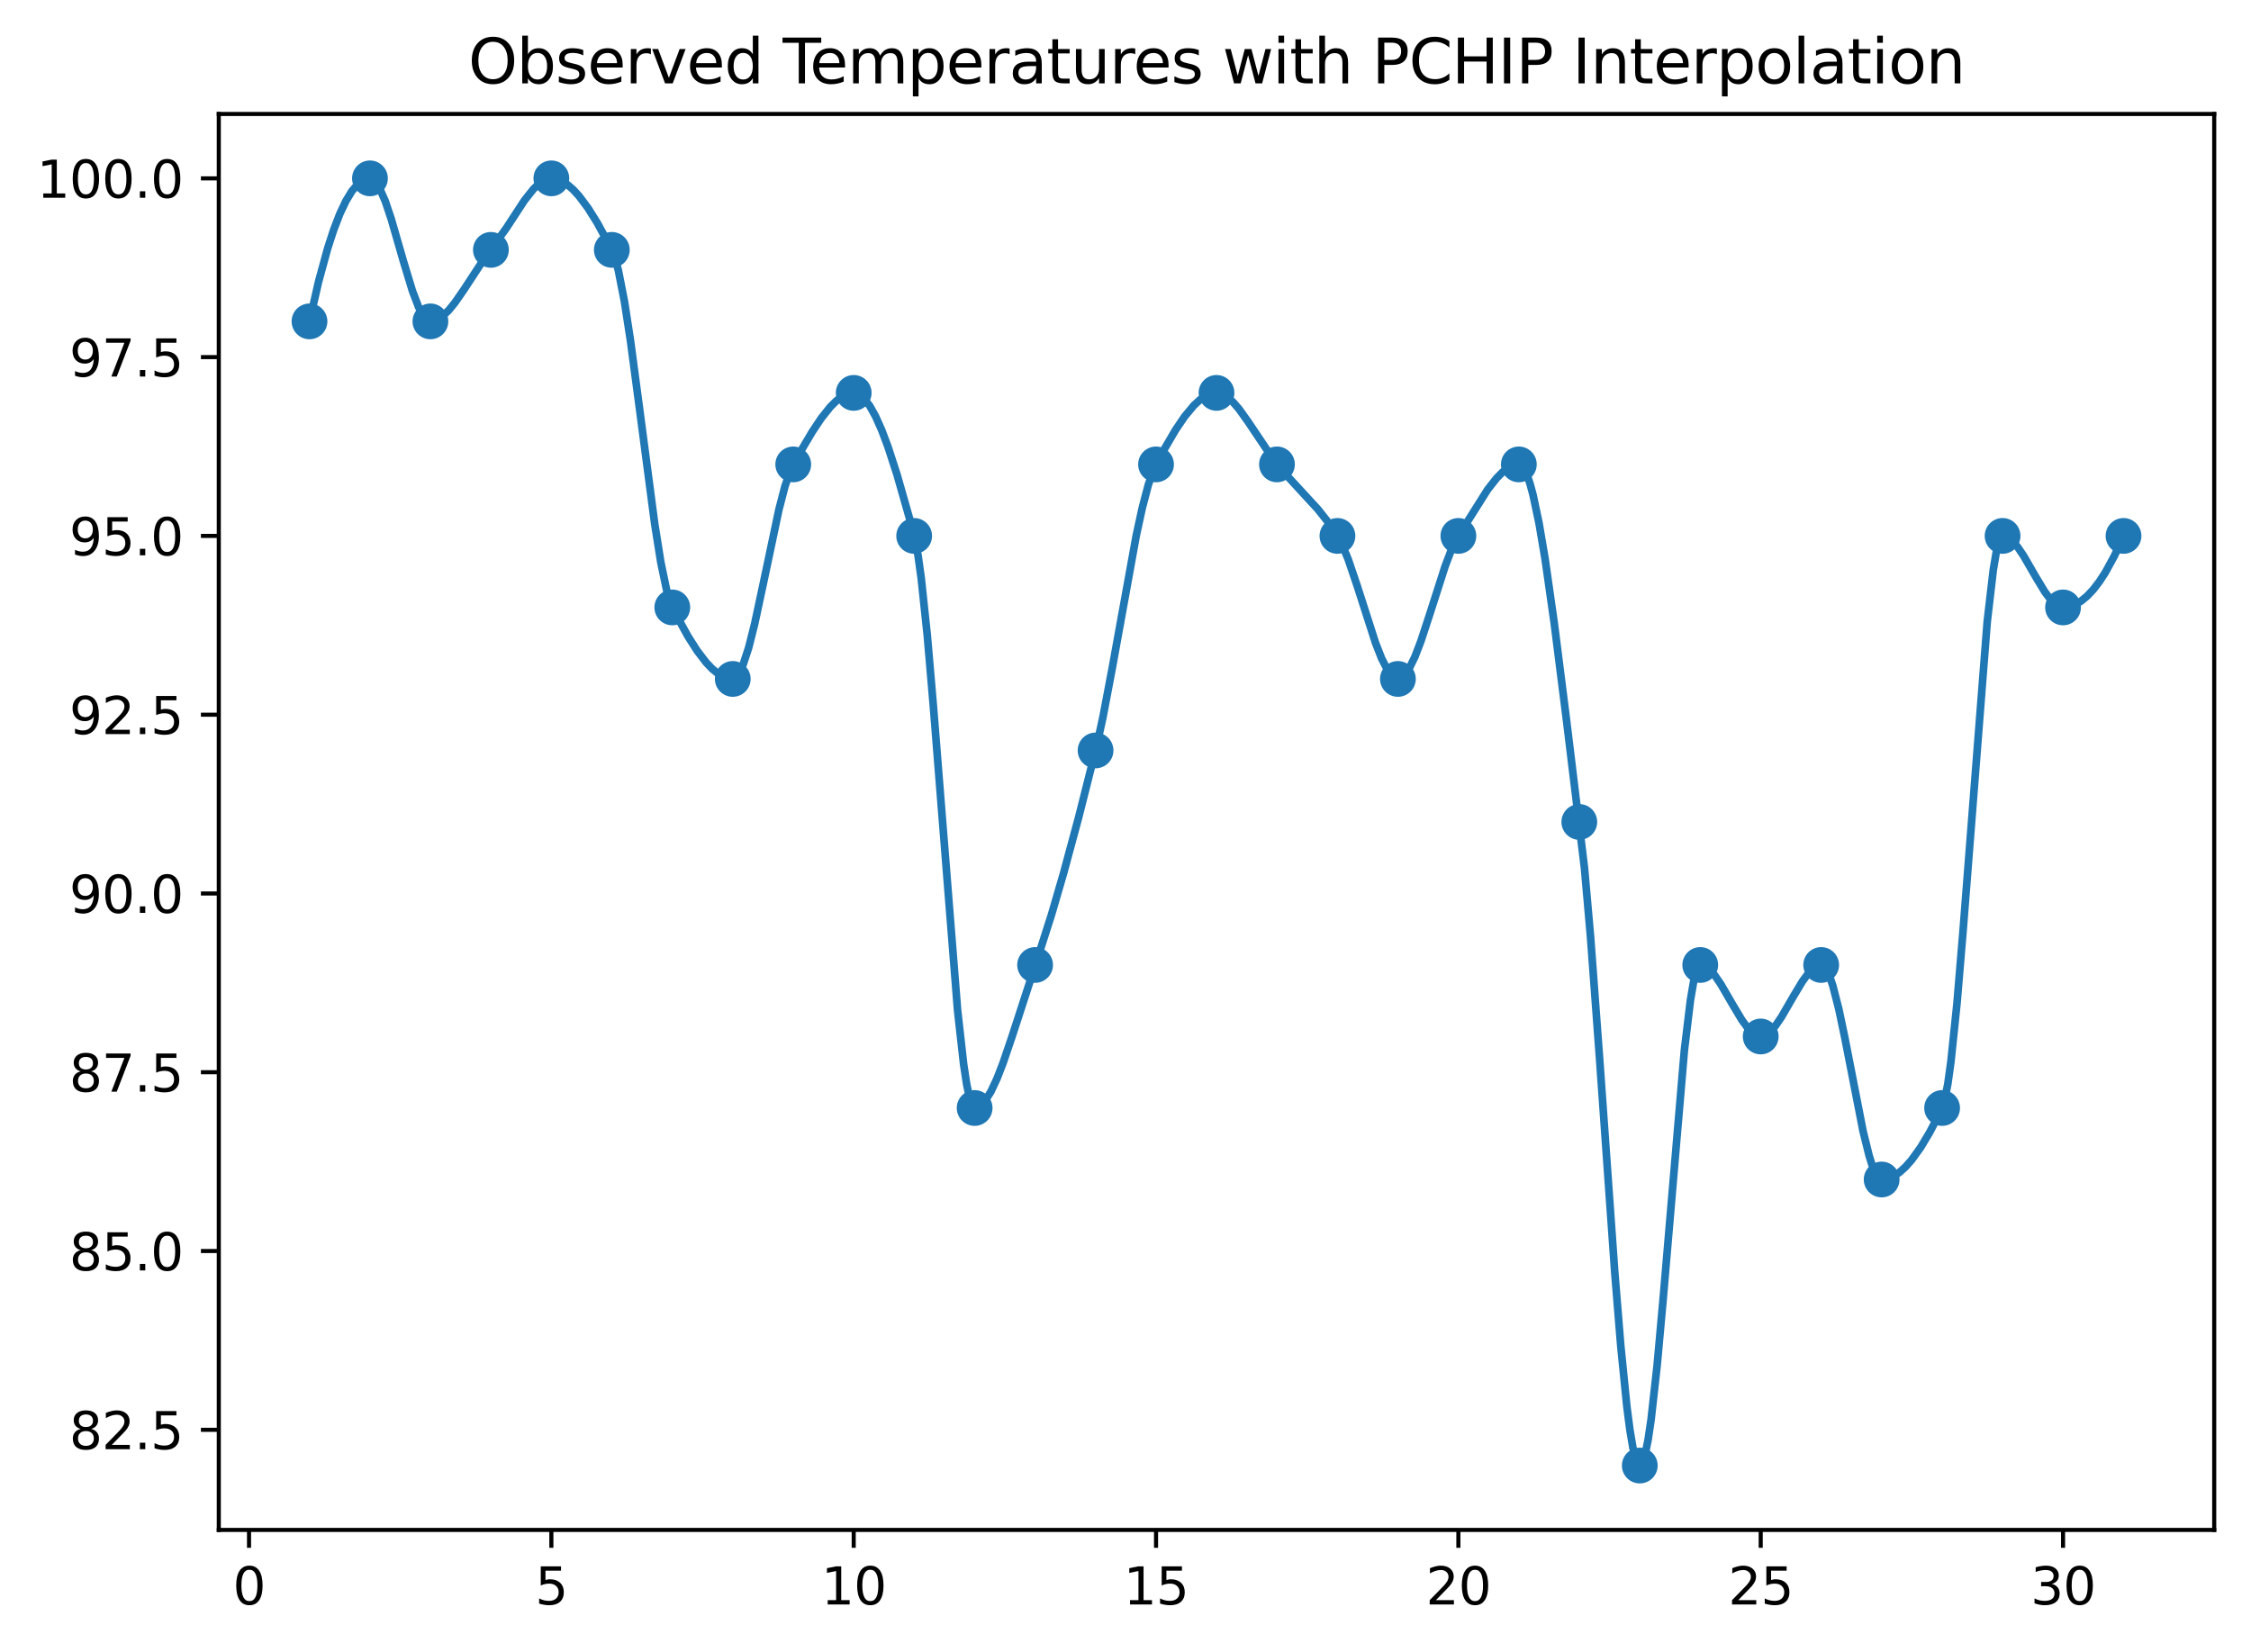 <?xml version="1.0" encoding="utf-8" standalone="no"?>
<!DOCTYPE svg PUBLIC "-//W3C//DTD SVG 1.1//EN"
  "http://www.w3.org/Graphics/SVG/1.1/DTD/svg11.dtd">
<svg xmlns:xlink="http://www.w3.org/1999/xlink" width="440.628pt" height="323.396pt" viewBox="0 0 440.628 323.396" xmlns="http://www.w3.org/2000/svg" version="1.1">
 <defs>
  <style type="text/css">*{stroke-linejoin: round; stroke-linecap: butt}</style>
 </defs>
 <g id="figure_1">
  <g id="patch_1">
   <path d="M 0 323.396 
L 440.628 323.396 
L 440.628 0 
L 0 0 
z
" style="fill: #ffffff"/>
  </g>
  <g id="axes_1">
   <g id="patch_2">
    <path d="M 42.828 299.518 
L 433.428 299.518 
L 433.428 22.318 
L 42.828 22.318 
z
" style="fill: #ffffff"/>
   </g>
   <g id="PathCollection_1">
    <defs>
     <path id="me0320592ef" d="M 0 3 
C 0.796 3 1.559 2.684 2.121 2.121 
C 2.684 1.559 3 0.796 3 0 
C 3 -0.796 2.684 -1.559 2.121 -2.121 
C 1.559 -2.684 0.796 -3 0 -3 
C -0.796 -3 -1.559 -2.684 -2.121 -2.121 
C -2.684 -1.559 -3 -0.796 -3 0 
C -3 0.796 -2.684 1.559 -2.121 2.121 
C -1.559 2.684 -0.796 3 0 3 
z
" style="stroke: #1f77b4"/>
    </defs>
    <g clip-path="url(#p5162f581bc)">
     <use xlink:href="#me0320592ef" x="60.583" y="62.918" style="fill: #1f77b4; stroke: #1f77b4"/>
     <use xlink:href="#me0320592ef" x="72.419" y="34.918" style="fill: #1f77b4; stroke: #1f77b4"/>
     <use xlink:href="#me0320592ef" x="84.255" y="62.918" style="fill: #1f77b4; stroke: #1f77b4"/>
     <use xlink:href="#me0320592ef" x="96.092" y="48.918" style="fill: #1f77b4; stroke: #1f77b4"/>
     <use xlink:href="#me0320592ef" x="107.928" y="34.918" style="fill: #1f77b4; stroke: #1f77b4"/>
     <use xlink:href="#me0320592ef" x="119.764" y="48.918" style="fill: #1f77b4; stroke: #1f77b4"/>
     <use xlink:href="#me0320592ef" x="131.601" y="118.918" style="fill: #1f77b4; stroke: #1f77b4"/>
     <use xlink:href="#me0320592ef" x="143.437" y="132.918" style="fill: #1f77b4; stroke: #1f77b4"/>
     <use xlink:href="#me0320592ef" x="155.274" y="90.918" style="fill: #1f77b4; stroke: #1f77b4"/>
     <use xlink:href="#me0320592ef" x="167.11" y="76.918" style="fill: #1f77b4; stroke: #1f77b4"/>
     <use xlink:href="#me0320592ef" x="178.946" y="104.918" style="fill: #1f77b4; stroke: #1f77b4"/>
     <use xlink:href="#me0320592ef" x="190.783" y="216.918" style="fill: #1f77b4; stroke: #1f77b4"/>
     <use xlink:href="#me0320592ef" x="202.619" y="188.918" style="fill: #1f77b4; stroke: #1f77b4"/>
     <use xlink:href="#me0320592ef" x="214.455" y="146.918" style="fill: #1f77b4; stroke: #1f77b4"/>
     <use xlink:href="#me0320592ef" x="226.292" y="90.918" style="fill: #1f77b4; stroke: #1f77b4"/>
     <use xlink:href="#me0320592ef" x="238.128" y="76.918" style="fill: #1f77b4; stroke: #1f77b4"/>
     <use xlink:href="#me0320592ef" x="249.964" y="90.918" style="fill: #1f77b4; stroke: #1f77b4"/>
     <use xlink:href="#me0320592ef" x="261.801" y="104.918" style="fill: #1f77b4; stroke: #1f77b4"/>
     <use xlink:href="#me0320592ef" x="273.637" y="132.918" style="fill: #1f77b4; stroke: #1f77b4"/>
     <use xlink:href="#me0320592ef" x="285.474" y="104.918" style="fill: #1f77b4; stroke: #1f77b4"/>
     <use xlink:href="#me0320592ef" x="297.31" y="90.918" style="fill: #1f77b4; stroke: #1f77b4"/>
     <use xlink:href="#me0320592ef" x="309.146" y="160.918" style="fill: #1f77b4; stroke: #1f77b4"/>
     <use xlink:href="#me0320592ef" x="320.983" y="286.918" style="fill: #1f77b4; stroke: #1f77b4"/>
     <use xlink:href="#me0320592ef" x="332.819" y="188.918" style="fill: #1f77b4; stroke: #1f77b4"/>
     <use xlink:href="#me0320592ef" x="344.655" y="202.918" style="fill: #1f77b4; stroke: #1f77b4"/>
     <use xlink:href="#me0320592ef" x="356.492" y="188.918" style="fill: #1f77b4; stroke: #1f77b4"/>
     <use xlink:href="#me0320592ef" x="368.328" y="230.918" style="fill: #1f77b4; stroke: #1f77b4"/>
     <use xlink:href="#me0320592ef" x="380.164" y="216.918" style="fill: #1f77b4; stroke: #1f77b4"/>
     <use xlink:href="#me0320592ef" x="392.001" y="104.918" style="fill: #1f77b4; stroke: #1f77b4"/>
     <use xlink:href="#me0320592ef" x="403.837" y="118.918" style="fill: #1f77b4; stroke: #1f77b4"/>
     <use xlink:href="#me0320592ef" x="415.674" y="104.918" style="fill: #1f77b4; stroke: #1f77b4"/>
    </g>
   </g>
   <g id="matplotlib.axis_1">
    <g id="xtick_1">
     <g id="line2d_1">
      <defs>
       <path id="ma4544cf42d" d="M 0 0 
L 0 3.5 
" style="stroke: #000000; stroke-width: 0.8"/>
      </defs>
      <g>
       <use xlink:href="#ma4544cf42d" x="48.746" y="299.518" style="stroke: #000000; stroke-width: 0.8"/>
      </g>
     </g>
     <g id="text_1">
      <!-- 0 -->
      <g transform="translate(45.565 314.117) scale(0.1 -0.1)">
       <defs>
        <path id="DejaVuSans-30" d="M 2034 4250 
Q 1547 4250 1301 3770 
Q 1056 3291 1056 2328 
Q 1056 1369 1301 889 
Q 1547 409 2034 409 
Q 2525 409 2770 889 
Q 3016 1369 3016 2328 
Q 3016 3291 2770 3770 
Q 2525 4250 2034 4250 
z
M 2034 4750 
Q 2819 4750 3233 4129 
Q 3647 3509 3647 2328 
Q 3647 1150 3233 529 
Q 2819 -91 2034 -91 
Q 1250 -91 836 529 
Q 422 1150 422 2328 
Q 422 3509 836 4129 
Q 1250 4750 2034 4750 
z
" transform="scale(0.016)"/>
       </defs>
       <use xlink:href="#DejaVuSans-30"/>
      </g>
     </g>
    </g>
    <g id="xtick_2">
     <g id="line2d_2">
      <g>
       <use xlink:href="#ma4544cf42d" x="107.928" y="299.518" style="stroke: #000000; stroke-width: 0.8"/>
      </g>
     </g>
     <g id="text_2">
      <!-- 5 -->
      <g transform="translate(104.747 314.117) scale(0.1 -0.1)">
       <defs>
        <path id="DejaVuSans-35" d="M 691 4666 
L 3169 4666 
L 3169 4134 
L 1269 4134 
L 1269 2991 
Q 1406 3038 1543 3061 
Q 1681 3084 1819 3084 
Q 2600 3084 3056 2656 
Q 3513 2228 3513 1497 
Q 3513 744 3044 326 
Q 2575 -91 1722 -91 
Q 1428 -91 1123 -41 
Q 819 9 494 109 
L 494 744 
Q 775 591 1075 516 
Q 1375 441 1709 441 
Q 2250 441 2565 725 
Q 2881 1009 2881 1497 
Q 2881 1984 2565 2268 
Q 2250 2553 1709 2553 
Q 1456 2553 1204 2497 
Q 953 2441 691 2322 
L 691 4666 
z
" transform="scale(0.016)"/>
       </defs>
       <use xlink:href="#DejaVuSans-35"/>
      </g>
     </g>
    </g>
    <g id="xtick_3">
     <g id="line2d_3">
      <g>
       <use xlink:href="#ma4544cf42d" x="167.11" y="299.518" style="stroke: #000000; stroke-width: 0.8"/>
      </g>
     </g>
     <g id="text_3">
      <!-- 10 -->
      <g transform="translate(160.747 314.117) scale(0.1 -0.1)">
       <defs>
        <path id="DejaVuSans-31" d="M 794 531 
L 1825 531 
L 1825 4091 
L 703 3866 
L 703 4441 
L 1819 4666 
L 2450 4666 
L 2450 531 
L 3481 531 
L 3481 0 
L 794 0 
L 794 531 
z
" transform="scale(0.016)"/>
       </defs>
       <use xlink:href="#DejaVuSans-31"/>
       <use xlink:href="#DejaVuSans-30" x="63.623"/>
      </g>
     </g>
    </g>
    <g id="xtick_4">
     <g id="line2d_4">
      <g>
       <use xlink:href="#ma4544cf42d" x="226.292" y="299.518" style="stroke: #000000; stroke-width: 0.8"/>
      </g>
     </g>
     <g id="text_4">
      <!-- 15 -->
      <g transform="translate(219.929 314.117) scale(0.1 -0.1)">
       <use xlink:href="#DejaVuSans-31"/>
       <use xlink:href="#DejaVuSans-35" x="63.623"/>
      </g>
     </g>
    </g>
    <g id="xtick_5">
     <g id="line2d_5">
      <g>
       <use xlink:href="#ma4544cf42d" x="285.474" y="299.518" style="stroke: #000000; stroke-width: 0.8"/>
      </g>
     </g>
     <g id="text_5">
      <!-- 20 -->
      <g transform="translate(279.111 314.117) scale(0.1 -0.1)">
       <defs>
        <path id="DejaVuSans-32" d="M 1228 531 
L 3431 531 
L 3431 0 
L 469 0 
L 469 531 
Q 828 903 1448 1529 
Q 2069 2156 2228 2338 
Q 2531 2678 2651 2914 
Q 2772 3150 2772 3378 
Q 2772 3750 2511 3984 
Q 2250 4219 1831 4219 
Q 1534 4219 1204 4116 
Q 875 4013 500 3803 
L 500 4441 
Q 881 4594 1212 4672 
Q 1544 4750 1819 4750 
Q 2544 4750 2975 4387 
Q 3406 4025 3406 3419 
Q 3406 3131 3298 2873 
Q 3191 2616 2906 2266 
Q 2828 2175 2409 1742 
Q 1991 1309 1228 531 
z
" transform="scale(0.016)"/>
       </defs>
       <use xlink:href="#DejaVuSans-32"/>
       <use xlink:href="#DejaVuSans-30" x="63.623"/>
      </g>
     </g>
    </g>
    <g id="xtick_6">
     <g id="line2d_6">
      <g>
       <use xlink:href="#ma4544cf42d" x="344.655" y="299.518" style="stroke: #000000; stroke-width: 0.8"/>
      </g>
     </g>
     <g id="text_6">
      <!-- 25 -->
      <g transform="translate(338.293 314.117) scale(0.1 -0.1)">
       <use xlink:href="#DejaVuSans-32"/>
       <use xlink:href="#DejaVuSans-35" x="63.623"/>
      </g>
     </g>
    </g>
    <g id="xtick_7">
     <g id="line2d_7">
      <g>
       <use xlink:href="#ma4544cf42d" x="403.837" y="299.518" style="stroke: #000000; stroke-width: 0.8"/>
      </g>
     </g>
     <g id="text_7">
      <!-- 30 -->
      <g transform="translate(397.475 314.117) scale(0.1 -0.1)">
       <defs>
        <path id="DejaVuSans-33" d="M 2597 2516 
Q 3050 2419 3304 2112 
Q 3559 1806 3559 1356 
Q 3559 666 3084 287 
Q 2609 -91 1734 -91 
Q 1441 -91 1130 -33 
Q 819 25 488 141 
L 488 750 
Q 750 597 1062 519 
Q 1375 441 1716 441 
Q 2309 441 2620 675 
Q 2931 909 2931 1356 
Q 2931 1769 2642 2001 
Q 2353 2234 1838 2234 
L 1294 2234 
L 1294 2753 
L 1863 2753 
Q 2328 2753 2575 2939 
Q 2822 3125 2822 3475 
Q 2822 3834 2567 4026 
Q 2313 4219 1838 4219 
Q 1578 4219 1281 4162 
Q 984 4106 628 3988 
L 628 4550 
Q 988 4650 1302 4700 
Q 1616 4750 1894 4750 
Q 2613 4750 3031 4423 
Q 3450 4097 3450 3541 
Q 3450 3153 3228 2886 
Q 3006 2619 2597 2516 
z
" transform="scale(0.016)"/>
       </defs>
       <use xlink:href="#DejaVuSans-33"/>
       <use xlink:href="#DejaVuSans-30" x="63.623"/>
      </g>
     </g>
    </g>
   </g>
   <g id="matplotlib.axis_2">
    <g id="ytick_1">
     <g id="line2d_8">
      <defs>
       <path id="mfc41649a64" d="M 0 0 
L -3.5 0 
" style="stroke: #000000; stroke-width: 0.8"/>
      </defs>
      <g>
       <use xlink:href="#mfc41649a64" x="42.828" y="279.918" style="stroke: #000000; stroke-width: 0.8"/>
      </g>
     </g>
     <g id="text_8">
      <!-- 82.5 -->
      <g transform="translate(13.562 283.717) scale(0.1 -0.1)">
       <defs>
        <path id="DejaVuSans-38" d="M 2034 2216 
Q 1584 2216 1326 1975 
Q 1069 1734 1069 1313 
Q 1069 891 1326 650 
Q 1584 409 2034 409 
Q 2484 409 2743 651 
Q 3003 894 3003 1313 
Q 3003 1734 2745 1975 
Q 2488 2216 2034 2216 
z
M 1403 2484 
Q 997 2584 770 2862 
Q 544 3141 544 3541 
Q 544 4100 942 4425 
Q 1341 4750 2034 4750 
Q 2731 4750 3128 4425 
Q 3525 4100 3525 3541 
Q 3525 3141 3298 2862 
Q 3072 2584 2669 2484 
Q 3125 2378 3379 2068 
Q 3634 1759 3634 1313 
Q 3634 634 3220 271 
Q 2806 -91 2034 -91 
Q 1263 -91 848 271 
Q 434 634 434 1313 
Q 434 1759 690 2068 
Q 947 2378 1403 2484 
z
M 1172 3481 
Q 1172 3119 1398 2916 
Q 1625 2713 2034 2713 
Q 2441 2713 2670 2916 
Q 2900 3119 2900 3481 
Q 2900 3844 2670 4047 
Q 2441 4250 2034 4250 
Q 1625 4250 1398 4047 
Q 1172 3844 1172 3481 
z
" transform="scale(0.016)"/>
        <path id="DejaVuSans-2e" d="M 684 794 
L 1344 794 
L 1344 0 
L 684 0 
L 684 794 
z
" transform="scale(0.016)"/>
       </defs>
       <use xlink:href="#DejaVuSans-38"/>
       <use xlink:href="#DejaVuSans-32" x="63.623"/>
       <use xlink:href="#DejaVuSans-2e" x="127.246"/>
       <use xlink:href="#DejaVuSans-35" x="159.033"/>
      </g>
     </g>
    </g>
    <g id="ytick_2">
     <g id="line2d_9">
      <g>
       <use xlink:href="#mfc41649a64" x="42.828" y="244.918" style="stroke: #000000; stroke-width: 0.8"/>
      </g>
     </g>
     <g id="text_9">
      <!-- 85.0 -->
      <g transform="translate(13.562 248.717) scale(0.1 -0.1)">
       <use xlink:href="#DejaVuSans-38"/>
       <use xlink:href="#DejaVuSans-35" x="63.623"/>
       <use xlink:href="#DejaVuSans-2e" x="127.246"/>
       <use xlink:href="#DejaVuSans-30" x="159.033"/>
      </g>
     </g>
    </g>
    <g id="ytick_3">
     <g id="line2d_10">
      <g>
       <use xlink:href="#mfc41649a64" x="42.828" y="209.918" style="stroke: #000000; stroke-width: 0.8"/>
      </g>
     </g>
     <g id="text_10">
      <!-- 87.5 -->
      <g transform="translate(13.562 213.717) scale(0.1 -0.1)">
       <defs>
        <path id="DejaVuSans-37" d="M 525 4666 
L 3525 4666 
L 3525 4397 
L 1831 0 
L 1172 0 
L 2766 4134 
L 525 4134 
L 525 4666 
z
" transform="scale(0.016)"/>
       </defs>
       <use xlink:href="#DejaVuSans-38"/>
       <use xlink:href="#DejaVuSans-37" x="63.623"/>
       <use xlink:href="#DejaVuSans-2e" x="127.246"/>
       <use xlink:href="#DejaVuSans-35" x="159.033"/>
      </g>
     </g>
    </g>
    <g id="ytick_4">
     <g id="line2d_11">
      <g>
       <use xlink:href="#mfc41649a64" x="42.828" y="174.918" style="stroke: #000000; stroke-width: 0.8"/>
      </g>
     </g>
     <g id="text_11">
      <!-- 90.0 -->
      <g transform="translate(13.562 178.717) scale(0.1 -0.1)">
       <defs>
        <path id="DejaVuSans-39" d="M 703 97 
L 703 672 
Q 941 559 1184 500 
Q 1428 441 1663 441 
Q 2288 441 2617 861 
Q 2947 1281 2994 2138 
Q 2813 1869 2534 1725 
Q 2256 1581 1919 1581 
Q 1219 1581 811 2004 
Q 403 2428 403 3163 
Q 403 3881 828 4315 
Q 1253 4750 1959 4750 
Q 2769 4750 3195 4129 
Q 3622 3509 3622 2328 
Q 3622 1225 3098 567 
Q 2575 -91 1691 -91 
Q 1453 -91 1209 -44 
Q 966 3 703 97 
z
M 1959 2075 
Q 2384 2075 2632 2365 
Q 2881 2656 2881 3163 
Q 2881 3666 2632 3958 
Q 2384 4250 1959 4250 
Q 1534 4250 1286 3958 
Q 1038 3666 1038 3163 
Q 1038 2656 1286 2365 
Q 1534 2075 1959 2075 
z
" transform="scale(0.016)"/>
       </defs>
       <use xlink:href="#DejaVuSans-39"/>
       <use xlink:href="#DejaVuSans-30" x="63.623"/>
       <use xlink:href="#DejaVuSans-2e" x="127.246"/>
       <use xlink:href="#DejaVuSans-30" x="159.033"/>
      </g>
     </g>
    </g>
    <g id="ytick_5">
     <g id="line2d_12">
      <g>
       <use xlink:href="#mfc41649a64" x="42.828" y="139.918" style="stroke: #000000; stroke-width: 0.8"/>
      </g>
     </g>
     <g id="text_12">
      <!-- 92.5 -->
      <g transform="translate(13.562 143.717) scale(0.1 -0.1)">
       <use xlink:href="#DejaVuSans-39"/>
       <use xlink:href="#DejaVuSans-32" x="63.623"/>
       <use xlink:href="#DejaVuSans-2e" x="127.246"/>
       <use xlink:href="#DejaVuSans-35" x="159.033"/>
      </g>
     </g>
    </g>
    <g id="ytick_6">
     <g id="line2d_13">
      <g>
       <use xlink:href="#mfc41649a64" x="42.828" y="104.918" style="stroke: #000000; stroke-width: 0.8"/>
      </g>
     </g>
     <g id="text_13">
      <!-- 95.0 -->
      <g transform="translate(13.562 108.717) scale(0.1 -0.1)">
       <use xlink:href="#DejaVuSans-39"/>
       <use xlink:href="#DejaVuSans-35" x="63.623"/>
       <use xlink:href="#DejaVuSans-2e" x="127.246"/>
       <use xlink:href="#DejaVuSans-30" x="159.033"/>
      </g>
     </g>
    </g>
    <g id="ytick_7">
     <g id="line2d_14">
      <g>
       <use xlink:href="#mfc41649a64" x="42.828" y="69.918" style="stroke: #000000; stroke-width: 0.8"/>
      </g>
     </g>
     <g id="text_14">
      <!-- 97.5 -->
      <g transform="translate(13.562 73.717) scale(0.1 -0.1)">
       <use xlink:href="#DejaVuSans-39"/>
       <use xlink:href="#DejaVuSans-37" x="63.623"/>
       <use xlink:href="#DejaVuSans-2e" x="127.246"/>
       <use xlink:href="#DejaVuSans-35" x="159.033"/>
      </g>
     </g>
    </g>
    <g id="ytick_8">
     <g id="line2d_15">
      <g>
       <use xlink:href="#mfc41649a64" x="42.828" y="34.918" style="stroke: #000000; stroke-width: 0.8"/>
      </g>
     </g>
     <g id="text_15">
      <!-- 100.0 -->
      <g transform="translate(7.2 38.717) scale(0.1 -0.1)">
       <use xlink:href="#DejaVuSans-31"/>
       <use xlink:href="#DejaVuSans-30" x="63.623"/>
       <use xlink:href="#DejaVuSans-30" x="127.246"/>
       <use xlink:href="#DejaVuSans-2e" x="190.869"/>
       <use xlink:href="#DejaVuSans-30" x="222.656"/>
      </g>
     </g>
    </g>
   </g>
   <g id="line2d_16">
    <path d="M 60.583 62.918 
L 62.361 55.136 
L 64.14 48.618 
L 65.325 44.976 
L 66.511 41.895 
L 67.696 39.376 
L 68.882 37.419 
L 70.068 36.023 
L 71.253 35.19 
L 71.846 34.984 
L 72.439 34.918 
L 73.032 35.135 
L 73.624 35.73 
L 74.217 36.66 
L 75.403 39.359 
L 76.588 42.893 
L 78.96 51.119 
L 80.738 56.97 
L 81.924 60.086 
L 82.516 61.283 
L 83.109 62.181 
L 83.702 62.74 
L 84.295 62.918 
L 84.888 62.84 
L 85.481 62.634 
L 86.666 61.875 
L 87.852 60.726 
L 89.037 59.271 
L 90.816 56.7 
L 94.965 50.365 
L 99.115 44.662 
L 102.672 39.214 
L 104.45 36.98 
L 105.636 35.867 
L 106.822 35.151 
L 107.414 34.97 
L 108.6 34.977 
L 109.786 35.36 
L 110.971 36.073 
L 112.157 37.088 
L 113.342 38.377 
L 115.121 40.764 
L 116.899 43.609 
L 119.27 47.953 
L 119.863 49.123 
L 120.456 50.741 
L 121.049 52.979 
L 122.235 59.036 
L 123.42 66.729 
L 125.199 80.107 
L 128.163 102.615 
L 129.348 110.05 
L 130.534 115.745 
L 131.127 117.764 
L 132.312 120.303 
L 134.683 124.596 
L 136.462 127.39 
L 138.24 129.715 
L 139.426 130.956 
L 140.612 131.918 
L 141.797 132.572 
L 142.983 132.891 
L 143.576 132.904 
L 144.168 132.532 
L 144.761 131.693 
L 145.354 130.432 
L 146.54 126.839 
L 147.725 122.133 
L 149.504 113.819 
L 152.468 99.778 
L 153.653 95.205 
L 154.839 91.8 
L 156.617 88.544 
L 158.988 84.544 
L 160.767 81.872 
L 162.545 79.64 
L 163.731 78.467 
L 164.917 77.595 
L 166.102 77.066 
L 167.288 76.927 
L 167.881 77.081 
L 168.473 77.421 
L 169.066 77.938 
L 170.252 79.471 
L 171.437 81.611 
L 172.623 84.291 
L 173.809 87.443 
L 175.587 92.911 
L 177.958 101.224 
L 179.144 105.734 
L 179.737 108.955 
L 180.33 113.233 
L 181.515 124.415 
L 182.701 138.201 
L 187.443 197.763 
L 188.629 208.355 
L 189.222 212.264 
L 189.814 215.068 
L 190.407 216.631 
L 191 216.901 
L 191.593 216.689 
L 192.186 216.247 
L 192.778 215.593 
L 193.964 213.712 
L 195.15 211.183 
L 196.335 208.139 
L 198.114 202.906 
L 203.449 186.51 
L 205.82 179.089 
L 208.191 170.956 
L 211.155 159.969 
L 214.712 145.853 
L 215.898 140.407 
L 217.676 131.022 
L 222.419 104.842 
L 223.604 99.394 
L 224.79 94.886 
L 225.976 91.569 
L 227.754 88.204 
L 230.125 84.147 
L 231.904 81.524 
L 233.682 79.387 
L 234.868 78.288 
L 236.053 77.49 
L 237.239 77.026 
L 238.425 76.935 
L 239.017 77.07 
L 240.203 77.703 
L 241.389 78.75 
L 242.574 80.127 
L 244.353 82.625 
L 249.688 90.583 
L 252.059 93.275 
L 257.987 99.716 
L 259.766 101.961 
L 261.544 104.517 
L 262.73 106.652 
L 263.915 109.529 
L 265.694 114.777 
L 269.25 125.845 
L 270.436 128.878 
L 271.622 131.208 
L 272.214 132.039 
L 272.807 132.61 
L 273.4 132.892 
L 273.993 132.86 
L 274.586 132.518 
L 275.179 131.893 
L 275.771 131.013 
L 276.957 128.603 
L 278.143 125.511 
L 279.921 120.091 
L 282.885 110.842 
L 284.071 107.724 
L 285.256 105.276 
L 291.184 95.874 
L 292.963 93.603 
L 294.148 92.405 
L 295.334 91.525 
L 296.52 91.019 
L 297.112 90.925 
L 297.705 91.05 
L 298.298 91.725 
L 298.891 92.939 
L 299.484 94.655 
L 300.076 96.835 
L 301.262 102.435 
L 302.448 109.438 
L 304.226 121.913 
L 306.597 140.644 
L 310.154 169.916 
L 311.34 183.364 
L 313.118 207.292 
L 316.082 249.048 
L 317.268 263.557 
L 318.453 275.348 
L 319.046 279.919 
L 319.639 283.444 
L 320.232 285.8 
L 320.825 286.867 
L 321.417 286.531 
L 322.01 284.831 
L 322.603 281.911 
L 323.196 277.921 
L 324.381 267.318 
L 325.567 254.203 
L 329.717 205.586 
L 330.902 195.795 
L 331.495 192.322 
L 332.088 189.994 
L 332.681 188.958 
L 333.274 188.978 
L 333.866 189.228 
L 334.459 189.65 
L 335.645 190.931 
L 336.83 192.652 
L 339.202 196.74 
L 340.98 199.707 
L 342.166 201.32 
L 343.351 202.446 
L 343.944 202.772 
L 344.537 202.914 
L 345.13 202.853 
L 345.722 202.597 
L 346.315 202.169 
L 347.501 200.88 
L 348.686 199.153 
L 351.058 195.061 
L 352.836 192.1 
L 354.022 190.493 
L 355.207 189.377 
L 355.8 189.056 
L 356.393 188.921 
L 356.986 189.131 
L 357.579 189.915 
L 358.171 191.215 
L 358.764 192.968 
L 359.95 197.578 
L 361.135 203.239 
L 364.692 221.464 
L 365.878 226.264 
L 366.471 228.14 
L 367.063 229.582 
L 367.656 230.528 
L 368.249 230.913 
L 369.435 230.771 
L 370.62 230.299 
L 371.806 229.52 
L 372.992 228.452 
L 374.177 227.115 
L 375.956 224.645 
L 377.734 221.674 
L 379.512 218.265 
L 380.105 217.043 
L 380.698 215.233 
L 381.291 212.13 
L 381.884 207.875 
L 383.069 196.515 
L 384.255 182.353 
L 388.997 121.698 
L 390.183 111.536 
L 390.776 108.03 
L 391.369 105.776 
L 391.961 104.922 
L 392.554 105.007 
L 393.147 105.286 
L 393.74 105.736 
L 394.925 107.06 
L 396.111 108.81 
L 398.482 112.914 
L 400.261 115.856 
L 401.446 117.435 
L 402.632 118.512 
L 403.225 118.81 
L 403.817 118.918 
L 405.003 118.782 
L 406.189 118.366 
L 407.374 117.668 
L 408.56 116.689 
L 409.746 115.43 
L 410.931 113.889 
L 412.117 112.068 
L 413.895 108.809 
L 415.674 104.918 
L 415.674 104.918 
" clip-path="url(#p5162f581bc)" style="fill: none; stroke: #1f77b4; stroke-width: 1.5; stroke-linecap: square"/>
   </g>
   <g id="patch_3">
    <path d="M 42.828 299.518 
L 42.828 22.318 
" style="fill: none; stroke: #000000; stroke-width: 0.8; stroke-linejoin: miter; stroke-linecap: square"/>
   </g>
   <g id="patch_4">
    <path d="M 433.428 299.518 
L 433.428 22.318 
" style="fill: none; stroke: #000000; stroke-width: 0.8; stroke-linejoin: miter; stroke-linecap: square"/>
   </g>
   <g id="patch_5">
    <path d="M 42.828 299.518 
L 433.428 299.518 
" style="fill: none; stroke: #000000; stroke-width: 0.8; stroke-linejoin: miter; stroke-linecap: square"/>
   </g>
   <g id="patch_6">
    <path d="M 42.828 22.318 
L 433.428 22.318 
" style="fill: none; stroke: #000000; stroke-width: 0.8; stroke-linejoin: miter; stroke-linecap: square"/>
   </g>
   <g id="text_16">
    <!-- Observed Temperatures with PCHIP Interpolation -->
    <g transform="translate(91.667 16.318) scale(0.12 -0.12)">
     <defs>
      <path id="DejaVuSans-4f" d="M 2522 4238 
Q 1834 4238 1429 3725 
Q 1025 3213 1025 2328 
Q 1025 1447 1429 934 
Q 1834 422 2522 422 
Q 3209 422 3611 934 
Q 4013 1447 4013 2328 
Q 4013 3213 3611 3725 
Q 3209 4238 2522 4238 
z
M 2522 4750 
Q 3503 4750 4090 4092 
Q 4678 3434 4678 2328 
Q 4678 1225 4090 567 
Q 3503 -91 2522 -91 
Q 1538 -91 948 565 
Q 359 1222 359 2328 
Q 359 3434 948 4092 
Q 1538 4750 2522 4750 
z
" transform="scale(0.016)"/>
      <path id="DejaVuSans-62" d="M 3116 1747 
Q 3116 2381 2855 2742 
Q 2594 3103 2138 3103 
Q 1681 3103 1420 2742 
Q 1159 2381 1159 1747 
Q 1159 1113 1420 752 
Q 1681 391 2138 391 
Q 2594 391 2855 752 
Q 3116 1113 3116 1747 
z
M 1159 2969 
Q 1341 3281 1617 3432 
Q 1894 3584 2278 3584 
Q 2916 3584 3314 3078 
Q 3713 2572 3713 1747 
Q 3713 922 3314 415 
Q 2916 -91 2278 -91 
Q 1894 -91 1617 61 
Q 1341 213 1159 525 
L 1159 0 
L 581 0 
L 581 4863 
L 1159 4863 
L 1159 2969 
z
" transform="scale(0.016)"/>
      <path id="DejaVuSans-73" d="M 2834 3397 
L 2834 2853 
Q 2591 2978 2328 3040 
Q 2066 3103 1784 3103 
Q 1356 3103 1142 2972 
Q 928 2841 928 2578 
Q 928 2378 1081 2264 
Q 1234 2150 1697 2047 
L 1894 2003 
Q 2506 1872 2764 1633 
Q 3022 1394 3022 966 
Q 3022 478 2636 193 
Q 2250 -91 1575 -91 
Q 1294 -91 989 -36 
Q 684 19 347 128 
L 347 722 
Q 666 556 975 473 
Q 1284 391 1588 391 
Q 1994 391 2212 530 
Q 2431 669 2431 922 
Q 2431 1156 2273 1281 
Q 2116 1406 1581 1522 
L 1381 1569 
Q 847 1681 609 1914 
Q 372 2147 372 2553 
Q 372 3047 722 3315 
Q 1072 3584 1716 3584 
Q 2034 3584 2315 3537 
Q 2597 3491 2834 3397 
z
" transform="scale(0.016)"/>
      <path id="DejaVuSans-65" d="M 3597 1894 
L 3597 1613 
L 953 1613 
Q 991 1019 1311 708 
Q 1631 397 2203 397 
Q 2534 397 2845 478 
Q 3156 559 3463 722 
L 3463 178 
Q 3153 47 2828 -22 
Q 2503 -91 2169 -91 
Q 1331 -91 842 396 
Q 353 884 353 1716 
Q 353 2575 817 3079 
Q 1281 3584 2069 3584 
Q 2775 3584 3186 3129 
Q 3597 2675 3597 1894 
z
M 3022 2063 
Q 3016 2534 2758 2815 
Q 2500 3097 2075 3097 
Q 1594 3097 1305 2825 
Q 1016 2553 972 2059 
L 3022 2063 
z
" transform="scale(0.016)"/>
      <path id="DejaVuSans-72" d="M 2631 2963 
Q 2534 3019 2420 3045 
Q 2306 3072 2169 3072 
Q 1681 3072 1420 2755 
Q 1159 2438 1159 1844 
L 1159 0 
L 581 0 
L 581 3500 
L 1159 3500 
L 1159 2956 
Q 1341 3275 1631 3429 
Q 1922 3584 2338 3584 
Q 2397 3584 2469 3576 
Q 2541 3569 2628 3553 
L 2631 2963 
z
" transform="scale(0.016)"/>
      <path id="DejaVuSans-76" d="M 191 3500 
L 800 3500 
L 1894 563 
L 2988 3500 
L 3597 3500 
L 2284 0 
L 1503 0 
L 191 3500 
z
" transform="scale(0.016)"/>
      <path id="DejaVuSans-64" d="M 2906 2969 
L 2906 4863 
L 3481 4863 
L 3481 0 
L 2906 0 
L 2906 525 
Q 2725 213 2448 61 
Q 2172 -91 1784 -91 
Q 1150 -91 751 415 
Q 353 922 353 1747 
Q 353 2572 751 3078 
Q 1150 3584 1784 3584 
Q 2172 3584 2448 3432 
Q 2725 3281 2906 2969 
z
M 947 1747 
Q 947 1113 1208 752 
Q 1469 391 1925 391 
Q 2381 391 2643 752 
Q 2906 1113 2906 1747 
Q 2906 2381 2643 2742 
Q 2381 3103 1925 3103 
Q 1469 3103 1208 2742 
Q 947 2381 947 1747 
z
" transform="scale(0.016)"/>
      <path id="DejaVuSans-20" transform="scale(0.016)"/>
      <path id="DejaVuSans-54" d="M -19 4666 
L 3928 4666 
L 3928 4134 
L 2272 4134 
L 2272 0 
L 1638 0 
L 1638 4134 
L -19 4134 
L -19 4666 
z
" transform="scale(0.016)"/>
      <path id="DejaVuSans-6d" d="M 3328 2828 
Q 3544 3216 3844 3400 
Q 4144 3584 4550 3584 
Q 5097 3584 5394 3201 
Q 5691 2819 5691 2113 
L 5691 0 
L 5113 0 
L 5113 2094 
Q 5113 2597 4934 2840 
Q 4756 3084 4391 3084 
Q 3944 3084 3684 2787 
Q 3425 2491 3425 1978 
L 3425 0 
L 2847 0 
L 2847 2094 
Q 2847 2600 2669 2842 
Q 2491 3084 2119 3084 
Q 1678 3084 1418 2786 
Q 1159 2488 1159 1978 
L 1159 0 
L 581 0 
L 581 3500 
L 1159 3500 
L 1159 2956 
Q 1356 3278 1631 3431 
Q 1906 3584 2284 3584 
Q 2666 3584 2933 3390 
Q 3200 3197 3328 2828 
z
" transform="scale(0.016)"/>
      <path id="DejaVuSans-70" d="M 1159 525 
L 1159 -1331 
L 581 -1331 
L 581 3500 
L 1159 3500 
L 1159 2969 
Q 1341 3281 1617 3432 
Q 1894 3584 2278 3584 
Q 2916 3584 3314 3078 
Q 3713 2572 3713 1747 
Q 3713 922 3314 415 
Q 2916 -91 2278 -91 
Q 1894 -91 1617 61 
Q 1341 213 1159 525 
z
M 3116 1747 
Q 3116 2381 2855 2742 
Q 2594 3103 2138 3103 
Q 1681 3103 1420 2742 
Q 1159 2381 1159 1747 
Q 1159 1113 1420 752 
Q 1681 391 2138 391 
Q 2594 391 2855 752 
Q 3116 1113 3116 1747 
z
" transform="scale(0.016)"/>
      <path id="DejaVuSans-61" d="M 2194 1759 
Q 1497 1759 1228 1600 
Q 959 1441 959 1056 
Q 959 750 1161 570 
Q 1363 391 1709 391 
Q 2188 391 2477 730 
Q 2766 1069 2766 1631 
L 2766 1759 
L 2194 1759 
z
M 3341 1997 
L 3341 0 
L 2766 0 
L 2766 531 
Q 2569 213 2275 61 
Q 1981 -91 1556 -91 
Q 1019 -91 701 211 
Q 384 513 384 1019 
Q 384 1609 779 1909 
Q 1175 2209 1959 2209 
L 2766 2209 
L 2766 2266 
Q 2766 2663 2505 2880 
Q 2244 3097 1772 3097 
Q 1472 3097 1187 3025 
Q 903 2953 641 2809 
L 641 3341 
Q 956 3463 1253 3523 
Q 1550 3584 1831 3584 
Q 2591 3584 2966 3190 
Q 3341 2797 3341 1997 
z
" transform="scale(0.016)"/>
      <path id="DejaVuSans-74" d="M 1172 4494 
L 1172 3500 
L 2356 3500 
L 2356 3053 
L 1172 3053 
L 1172 1153 
Q 1172 725 1289 603 
Q 1406 481 1766 481 
L 2356 481 
L 2356 0 
L 1766 0 
Q 1100 0 847 248 
Q 594 497 594 1153 
L 594 3053 
L 172 3053 
L 172 3500 
L 594 3500 
L 594 4494 
L 1172 4494 
z
" transform="scale(0.016)"/>
      <path id="DejaVuSans-75" d="M 544 1381 
L 544 3500 
L 1119 3500 
L 1119 1403 
Q 1119 906 1312 657 
Q 1506 409 1894 409 
Q 2359 409 2629 706 
Q 2900 1003 2900 1516 
L 2900 3500 
L 3475 3500 
L 3475 0 
L 2900 0 
L 2900 538 
Q 2691 219 2414 64 
Q 2138 -91 1772 -91 
Q 1169 -91 856 284 
Q 544 659 544 1381 
z
M 1991 3584 
L 1991 3584 
z
" transform="scale(0.016)"/>
      <path id="DejaVuSans-77" d="M 269 3500 
L 844 3500 
L 1563 769 
L 2278 3500 
L 2956 3500 
L 3675 769 
L 4391 3500 
L 4966 3500 
L 4050 0 
L 3372 0 
L 2619 2869 
L 1863 0 
L 1184 0 
L 269 3500 
z
" transform="scale(0.016)"/>
      <path id="DejaVuSans-69" d="M 603 3500 
L 1178 3500 
L 1178 0 
L 603 0 
L 603 3500 
z
M 603 4863 
L 1178 4863 
L 1178 4134 
L 603 4134 
L 603 4863 
z
" transform="scale(0.016)"/>
      <path id="DejaVuSans-68" d="M 3513 2113 
L 3513 0 
L 2938 0 
L 2938 2094 
Q 2938 2591 2744 2837 
Q 2550 3084 2163 3084 
Q 1697 3084 1428 2787 
Q 1159 2491 1159 1978 
L 1159 0 
L 581 0 
L 581 4863 
L 1159 4863 
L 1159 2956 
Q 1366 3272 1645 3428 
Q 1925 3584 2291 3584 
Q 2894 3584 3203 3211 
Q 3513 2838 3513 2113 
z
" transform="scale(0.016)"/>
      <path id="DejaVuSans-50" d="M 1259 4147 
L 1259 2394 
L 2053 2394 
Q 2494 2394 2734 2622 
Q 2975 2850 2975 3272 
Q 2975 3691 2734 3919 
Q 2494 4147 2053 4147 
L 1259 4147 
z
M 628 4666 
L 2053 4666 
Q 2838 4666 3239 4311 
Q 3641 3956 3641 3272 
Q 3641 2581 3239 2228 
Q 2838 1875 2053 1875 
L 1259 1875 
L 1259 0 
L 628 0 
L 628 4666 
z
" transform="scale(0.016)"/>
      <path id="DejaVuSans-43" d="M 4122 4306 
L 4122 3641 
Q 3803 3938 3442 4084 
Q 3081 4231 2675 4231 
Q 1875 4231 1450 3742 
Q 1025 3253 1025 2328 
Q 1025 1406 1450 917 
Q 1875 428 2675 428 
Q 3081 428 3442 575 
Q 3803 722 4122 1019 
L 4122 359 
Q 3791 134 3420 21 
Q 3050 -91 2638 -91 
Q 1578 -91 968 557 
Q 359 1206 359 2328 
Q 359 3453 968 4101 
Q 1578 4750 2638 4750 
Q 3056 4750 3426 4639 
Q 3797 4528 4122 4306 
z
" transform="scale(0.016)"/>
      <path id="DejaVuSans-48" d="M 628 4666 
L 1259 4666 
L 1259 2753 
L 3553 2753 
L 3553 4666 
L 4184 4666 
L 4184 0 
L 3553 0 
L 3553 2222 
L 1259 2222 
L 1259 0 
L 628 0 
L 628 4666 
z
" transform="scale(0.016)"/>
      <path id="DejaVuSans-49" d="M 628 4666 
L 1259 4666 
L 1259 0 
L 628 0 
L 628 4666 
z
" transform="scale(0.016)"/>
      <path id="DejaVuSans-6e" d="M 3513 2113 
L 3513 0 
L 2938 0 
L 2938 2094 
Q 2938 2591 2744 2837 
Q 2550 3084 2163 3084 
Q 1697 3084 1428 2787 
Q 1159 2491 1159 1978 
L 1159 0 
L 581 0 
L 581 3500 
L 1159 3500 
L 1159 2956 
Q 1366 3272 1645 3428 
Q 1925 3584 2291 3584 
Q 2894 3584 3203 3211 
Q 3513 2838 3513 2113 
z
" transform="scale(0.016)"/>
      <path id="DejaVuSans-6f" d="M 1959 3097 
Q 1497 3097 1228 2736 
Q 959 2375 959 1747 
Q 959 1119 1226 758 
Q 1494 397 1959 397 
Q 2419 397 2687 759 
Q 2956 1122 2956 1747 
Q 2956 2369 2687 2733 
Q 2419 3097 1959 3097 
z
M 1959 3584 
Q 2709 3584 3137 3096 
Q 3566 2609 3566 1747 
Q 3566 888 3137 398 
Q 2709 -91 1959 -91 
Q 1206 -91 779 398 
Q 353 888 353 1747 
Q 353 2609 779 3096 
Q 1206 3584 1959 3584 
z
" transform="scale(0.016)"/>
      <path id="DejaVuSans-6c" d="M 603 4863 
L 1178 4863 
L 1178 0 
L 603 0 
L 603 4863 
z
" transform="scale(0.016)"/>
     </defs>
     <use xlink:href="#DejaVuSans-4f"/>
     <use xlink:href="#DejaVuSans-62" x="78.711"/>
     <use xlink:href="#DejaVuSans-73" x="142.188"/>
     <use xlink:href="#DejaVuSans-65" x="194.287"/>
     <use xlink:href="#DejaVuSans-72" x="255.811"/>
     <use xlink:href="#DejaVuSans-76" x="296.924"/>
     <use xlink:href="#DejaVuSans-65" x="356.104"/>
     <use xlink:href="#DejaVuSans-64" x="417.627"/>
     <use xlink:href="#DejaVuSans-20" x="481.104"/>
     <use xlink:href="#DejaVuSans-54" x="512.891"/>
     <use xlink:href="#DejaVuSans-65" x="556.975"/>
     <use xlink:href="#DejaVuSans-6d" x="618.498"/>
     <use xlink:href="#DejaVuSans-70" x="715.91"/>
     <use xlink:href="#DejaVuSans-65" x="779.387"/>
     <use xlink:href="#DejaVuSans-72" x="840.91"/>
     <use xlink:href="#DejaVuSans-61" x="882.023"/>
     <use xlink:href="#DejaVuSans-74" x="943.303"/>
     <use xlink:href="#DejaVuSans-75" x="982.512"/>
     <use xlink:href="#DejaVuSans-72" x="1045.891"/>
     <use xlink:href="#DejaVuSans-65" x="1084.754"/>
     <use xlink:href="#DejaVuSans-73" x="1146.277"/>
     <use xlink:href="#DejaVuSans-20" x="1198.377"/>
     <use xlink:href="#DejaVuSans-77" x="1230.164"/>
     <use xlink:href="#DejaVuSans-69" x="1311.951"/>
     <use xlink:href="#DejaVuSans-74" x="1339.734"/>
     <use xlink:href="#DejaVuSans-68" x="1378.943"/>
     <use xlink:href="#DejaVuSans-20" x="1442.322"/>
     <use xlink:href="#DejaVuSans-50" x="1474.109"/>
     <use xlink:href="#DejaVuSans-43" x="1534.412"/>
     <use xlink:href="#DejaVuSans-48" x="1604.236"/>
     <use xlink:href="#DejaVuSans-49" x="1679.432"/>
     <use xlink:href="#DejaVuSans-50" x="1708.924"/>
     <use xlink:href="#DejaVuSans-20" x="1769.227"/>
     <use xlink:href="#DejaVuSans-49" x="1801.014"/>
     <use xlink:href="#DejaVuSans-6e" x="1830.506"/>
     <use xlink:href="#DejaVuSans-74" x="1893.885"/>
     <use xlink:href="#DejaVuSans-65" x="1933.094"/>
     <use xlink:href="#DejaVuSans-72" x="1994.617"/>
     <use xlink:href="#DejaVuSans-70" x="2035.73"/>
     <use xlink:href="#DejaVuSans-6f" x="2099.207"/>
     <use xlink:href="#DejaVuSans-6c" x="2160.389"/>
     <use xlink:href="#DejaVuSans-61" x="2188.172"/>
     <use xlink:href="#DejaVuSans-74" x="2249.451"/>
     <use xlink:href="#DejaVuSans-69" x="2288.66"/>
     <use xlink:href="#DejaVuSans-6f" x="2316.443"/>
     <use xlink:href="#DejaVuSans-6e" x="2377.625"/>
    </g>
   </g>
  </g>
 </g>
 <defs>
  <clipPath id="p5162f581bc">
   <rect x="42.828" y="22.318" width="390.6" height="277.2"/>
  </clipPath>
 </defs>
</svg>
